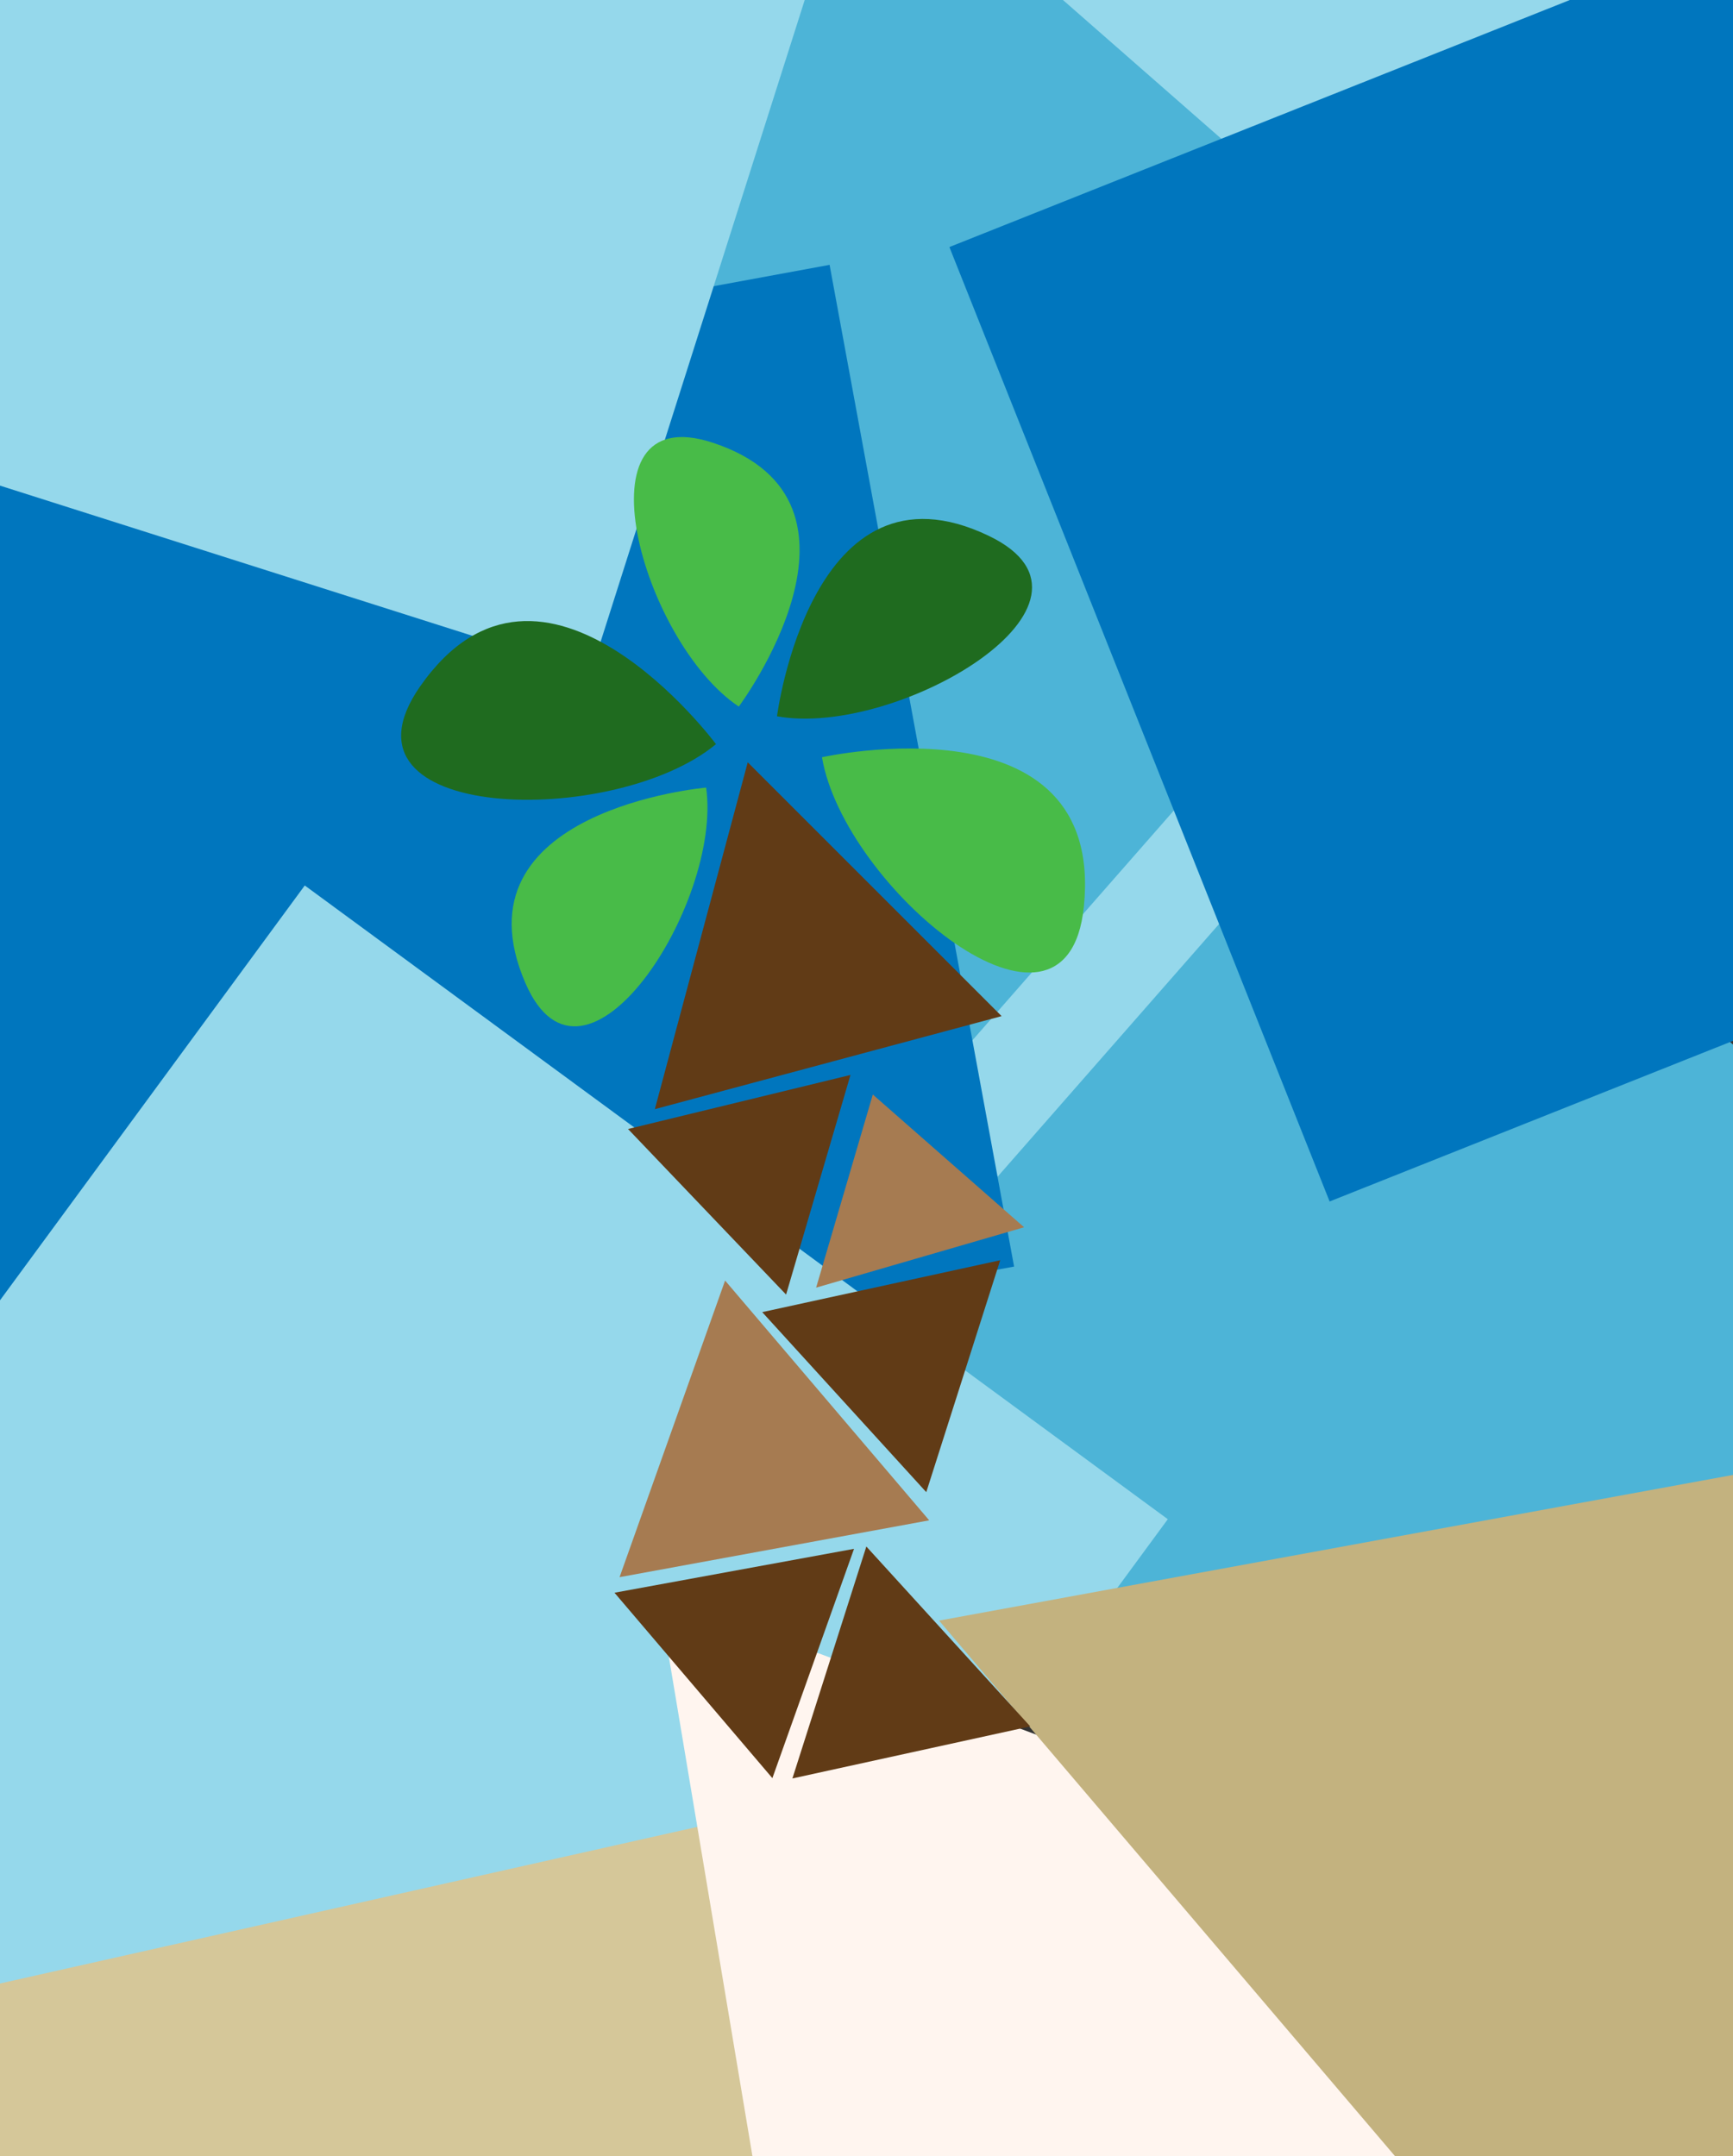 <?xml version="1.0" encoding="utf-8"?>
<!-- Generator: Adobe Illustrator 22.1.0, SVG Export Plug-In . SVG Version: 6.00 Build 0)  -->
<svg version="1.1" xmlns="http://www.w3.org/2000/svg" xmlns:xlink="http://www.w3.org/1999/xlink" x="0px" y="0px"
	 viewBox="0 0 1125 1400" style="enable-background:new 0 0 1125 1400;" xml:space="preserve">
<rect x="0" y="0" width="1125" height="1400" fill="#333333" stroke="none"/>
<style type="text/css">
	.st0{fill:#95D8EB;}
	.st1{fill:#4DB4D7;}
	.st2{fill:#0076BE;}
	.st3{fill:#D5C799;}
	.st4{fill:#FFF5EF;}
	.st5{fill:#C3B27F;}
	.st6{fill:#613B16;}
	.st7{fill:#A67B51;}
	.st8{fill:#48BB48;}
	.st9{fill:#1F6B1F;}
</style>
<g id="Layer_4">
</g>
<g id="Layer_3">
</g>
<g id="Layer_2">
</g>
<g id="Layer_5">
	
		<rect x="406.2" y="349" transform="matrix(0.953 0.303 -0.303 0.953 216.029 -173.315)" class="st0" width="518.9" height="518.9"/>
	
		<rect x="547.2" y="-129" transform="matrix(0.953 0.303 -0.303 0.953 77.625 -238.643)" class="st0" width="518.9" height="518.9"/>
	
		<rect x="330.3" y="15.8" transform="matrix(0.752 0.659 -0.659 0.752 341.234 -326.659)" class="st1" width="548.4" height="548.4"/>
	
		<rect x="648.3" y="591.8" transform="matrix(0.752 0.659 -0.659 0.752 799.984 -393.38)" class="st1" width="548.4" height="548.4"/>
	
		<rect x="715.9" y="13.4" transform="matrix(0.37 0.929 -0.929 0.37 983.616 -756.441)" class="st2" width="667.1" height="667.1"/>
	
		<rect x="-57.9" y="226.5" transform="matrix(0.181 0.983 -0.983 0.181 771.668 187.895)" class="st2" width="661.7" height="661.7"/>
	
		<rect x="-74.9" y="713.4" transform="matrix(0.806 0.592 -0.592 0.806 680.545 44.305)" class="st0" width="695.1" height="695.1"/>
	
		<rect x="-44.8" y="-148" transform="matrix(0.953 0.303 -0.303 0.953 43.943 -59.892)" class="st0" width="518.9" height="518.9"/>
	<polygon class="st3" points="601.1,1152.9 390.8,1826.5 -87.5,1307.6 	"/>
	<polygon class="st4" points="1088.4,1281.8 543.8,1730.7 427.3,1034.6 	"/>
	<polygon class="st5" points="1303.8,924.9 1067.1,1589.8 609.6,1052.3 	"/>
	<g>
		<polygon class="st6" points="510.3,840.6 407.7,733.1 552.1,698 		"/>
	</g>
	<g>
		<polygon class="st7" points="603.2,987.2 402.2,1024.1 470.7,831.5 		"/>
	</g>
	<g>
		<polygon class="st7" points="566.6,710.7 664.8,796.9 529.8,836.1 		"/>
	</g>
	<g>
		<polygon class="st6" points="425.1,720.2 485.4,495 650.2,659.8 		"/>
	</g>
	<g>
		<polygon class="st6" points="601.3,968.9 494.8,852 649.3,818.3 		"/>
	</g>
	<g>
		<polygon class="st6" points="514.4,1154.8 562.4,1004.2 668.8,1121 		"/>
	</g>
	<g>
		<polygon class="st6" points="501.4,1154.6 398.9,1034.2 554.4,1005.7 		"/>
	</g>
	<path class="st8" d="M479.6,458.8c0,0,99.1-133-16.8-171.3C372.3,257.6,416.8,416.9,479.6,458.8z"/>
	<path class="st8" d="M533.6,491.7c0,0,184.1-41,170,97.1C692.5,696.6,547.8,576.3,533.6,491.7z"/>
	<path class="st8" d="M458.4,511.4c0,0-166,14.5-117.3,127C379.2,726.2,469,586.4,458.4,511.4z"/>
	<path class="st9" d="M464.8,483.2c0,0-112.5-151.3-192-37.6C210.7,534.4,398.8,537.9,464.8,483.2z"/>
	<path class="st9" d="M504.4,465.1c0,0,22.1-172.7,137.6-117.1C732.1,391.4,582.3,479.3,504.4,465.1z"/>
</g>
</svg>
